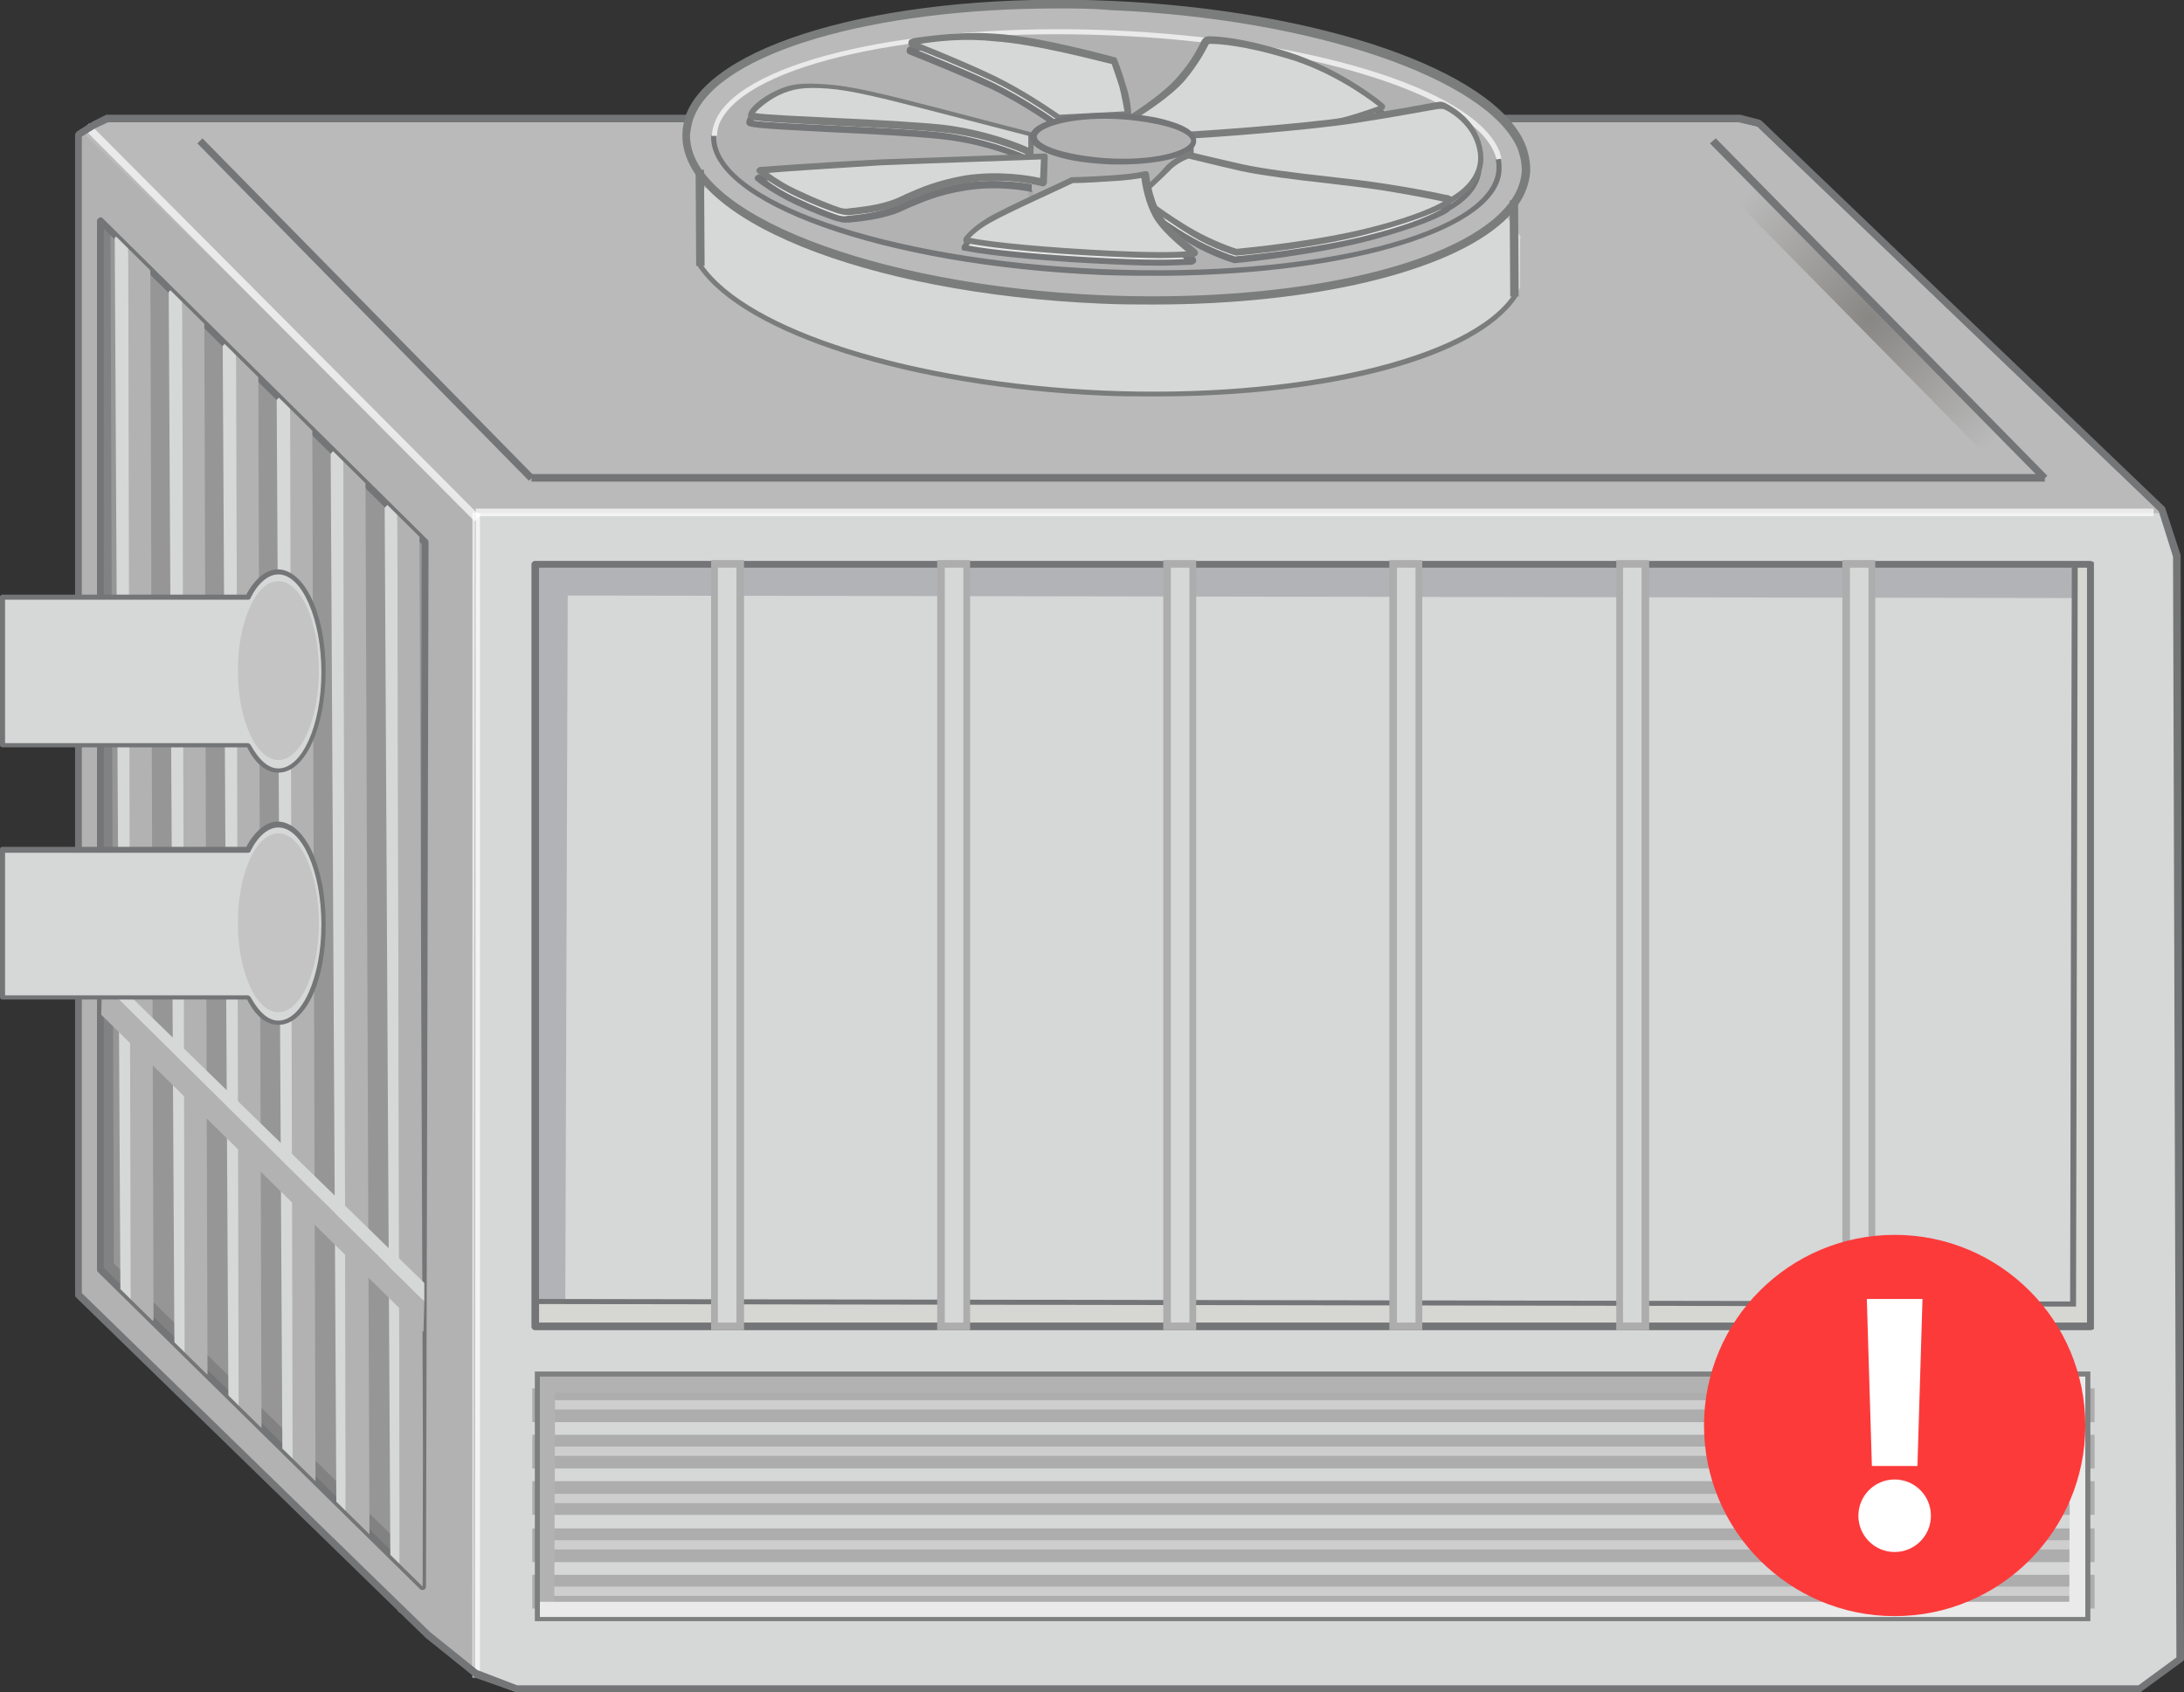 <svg version="1.1" id="图层_1" xmlns="http://www.w3.org/2000/svg" xmlns:xlink="http://www.w3.org/1999/xlink" x="0" y="0" width="258.9" height="200.6" xml:space="preserve"><rect width="100%" height="100%" fill="#333333" stroke="none"/><style>.st0{fill:#b2b2b2}.st3{fill:#747577}.st4{fill:#b2b2b2}.st4,.st5{clip-path:url(#SVGID_2_)}.st5,.st6{fill:#d6d7d7}.st7{fill:#bababa}.st8{opacity:.7}.st9{fill:#fff}.st12{fill:#adadad}.st13{fill:#cecece}.st14{fill:#eaeaea}.st18{fill:#7b7c7c}.st21{fill:#e8e8e8}.st22{fill:#c4c4c4}</style><switch><g><path class="st0" d="M56.3 60.6l-45.9-45-1.2.8v137.5l41.4 40.3 5.5 4.2.2-137.8z"/><path fill="#969696" d="M50.1 188.1l-38.2-37.6V26.2l38.5 38.1z"/><path fill="#828282" d="M50.1 188.1l-38.2-37.6.1-124.3 1.1 1.2.4 122.4 36.7 35.9z"/><path class="st3" d="M50.1 188.5c-.1 0-.2 0-.3-.1l-38.2-37.6c-.1-.1-.1-.2-.1-.3V26.2c0-.2.1-.3.3-.4.2-.1.3 0 .4.1L50.7 64c.1.1.1.2.1.3l-.3 123.8c0 .2-.1.3-.3.4h-.1zm-37.8-38.2l37.4 36.8.3-122.6-37.7-37.4v123.2z"/><defs><path id="SVGID_1_" d="M50.1 188.1l-38.2-37.6V26.2l38.5 38.1z"/></defs><clipPath id="SVGID_2_"><use xlink:href="#SVGID_1_" overflow="visible"/></clipPath><path class="st4" d="M17.8 24.1l.4 132.4-2.8 2.7-.2-132.6z"/><path class="st5" d="M15.2 26.6l.3 132.6-1.2-1.2-.7-129.8z"/><path class="st4" d="M24.2 30.5l.4 132.4-2.8 2.7L21.6 33z"/><path class="st5" d="M21.6 33l.3 132.6-1.2-1.2L20 34.6z"/><path class="st4" d="M30.6 36.9l.4 132.4-2.8 2.7L28 39.4z"/><path class="st5" d="M28 39.4l.3 132.6-1.2-1.2L26.4 41z"/><path class="st4" d="M37 43.3l.4 132.4-2.8 2.7-.2-132.6z"/><path class="st5" d="M34.4 45.8l.3 132.6-1.2-1.2-.7-129.8z"/><path class="st4" d="M43.3 49.7l.5 132.3-2.8 2.8-.3-132.6z"/><path class="st5" d="M40.7 52.2l.3 132.6-1.1-1.2-.7-129.8z"/><path class="st4" d="M49.7 56.1l.5 132.3-2.8 2.8-.3-132.6z"/><path class="st5" d="M47.1 58.6l.3 132.6-1.1-1.2-.7-129.8z"/><path class="st0" d="M50.2 157.9L12 120.3l.1-3.9 38.2 37.9z"/><path class="st6" d="M50.3 154.3L12 116.4h1.7l36.6 35.7zm208.1 42.8l-4.8 3.5H61.2l-4.9-1.8.1-138h199.8l1.8 5.5z"/><path class="st7" d="M256.2 60.8H56l-46.1-45 2.7-1.4H206l2.4.6z"/><g class="st8"><path transform="rotate(-44.863 33.395 38.268)" class="st9" d="M33 5.4h.9v65.7H33z"/></g><g class="st8"><path class="st9" d="M56.4 60.3h198.9v.9H56.4z"/></g><g class="st8"><path class="st9" d="M56 60.8h.9v138.1H56z"/></g><path class="st6" d="M63.4 66.9h184.4v90.4H63.4z"/><path opacity=".2" fill="#212333" d="M67.3 70.6l-.3 86.6h-3.4V66.9h183v4z"/><path fill="#d6d6d2" d="M245.6 154.6l.3-87.7h1.9v90.3H63.4v-2.9z"/><path class="st3" d="M248.2 157.6h-185V154h.3l181.9.3.2-87.7h2.6v91zm-184.4-.7h183.8V67.2h-1.3l-.2 87.7h-.3l-181.9-.3v2.3z"/><path class="st3" d="M247.8 157.7H63.4c-.2 0-.4-.2-.4-.4V66.9c0-.2.2-.4.4-.4h184.4c.2 0 .4.2.4.4v90.4c.1.2-.1.4-.4.4zm-183.9-.9h183.5V67.3H63.9v89.5z"/><path class="st6" d="M84.7 66.9h3v90.4h-3z"/><path class="st12" d="M88.2 157.7h-3.9V66.4h3.9v91.3zm-3.1-.9h2.2V67.3h-2.2v89.5z"/><path class="st6" d="M165.2 66.9h3v90.4h-3z"/><path class="st12" d="M168.6 157.7h-3.9V66.4h3.9v91.3zm-3-.9h2.2V67.3h-2.2v89.5z"/><path class="st6" d="M218.8 66.9h3v90.4h-3z"/><path class="st12" d="M222.3 157.7h-3.9V66.4h3.9v91.3zm-3-.9h2.2V67.3h-2.2v89.5z"/><path class="st6" d="M192 66.9h3v90.4h-3z"/><path class="st12" d="M195.5 157.7h-3.9V66.4h3.9v91.3zm-3.1-.9h2.2V67.3h-2.2v89.5z"/><path class="st6" d="M138.4 66.9h3v90.4h-3z"/><path class="st12" d="M141.8 157.7h-3.9V66.4h3.9v91.3zm-3-.9h2.2V67.3h-2.2v89.5z"/><path class="st6" d="M111.5 66.9h3v90.4h-3z"/><path class="st12" d="M115 157.7h-3.9V66.4h3.9v91.3zm-3-.9h2.2V67.3H112v89.5z"/><path class="st13" d="M63.8 165.3h183.7v2.6H63.8z"/><path class="st12" d="M248.3 168.6H63.1v-4h185.2v4zm-183.7-1.5h182.3V166H64.6v1.1z"/><path class="st13" d="M63.8 170.8h183.7v2.6H63.8z"/><path class="st12" d="M248.3 174.1H63.1v-4h185.2v4zm-183.7-1.5h182.3v-1.1H64.6v1.1z"/><path class="st13" d="M63.8 176.4h183.7v2.6H63.8z"/><path class="st12" d="M248.3 179.6H63.1v-4h185.2v4zm-183.7-1.4h182.3v-1.1H64.6v1.1z"/><path class="st13" d="M63.8 181.9h183.7v2.6H63.8z"/><path class="st12" d="M248.3 185.2H63.1v-4h185.2v4zm-183.7-1.5h182.3v-1.1H64.6v1.1z"/><path class="st13" d="M63.8 187.4h183.7v2.6H63.8z"/><path class="st12" d="M248.3 190.7H63.1v-4h185.2v4zm-183.7-1.5h182.3v-1.1H64.6v1.1z"/><path class="st0" d="M63.6 163.1h183.9v2H65.8l-.1 26.8h-2.1z"/><path class="st14" d="M247.5 191.9H63.6v-2h181.7l.1-26.8h2.1z"/><radialGradient id="SVGID_3_" cx="221.654" cy="37.842" r="20.768" gradientUnits="userSpaceOnUse"><stop offset="0" stop-color="#898784"/><stop offset="1" stop-color="#898784" stop-opacity="0"/></radialGradient><path fill="url(#SVGID_3_)" d="M242.3 56.7l-2.1 2.1L201 19l2.1-2.1z"/><g><path class="st3" d="M62.7 57L23.4 17l.6-.6 39.3 40z"/></g><g><path class="st3" d="M242.1 57l-39.4-40 .7-.6 39.3 40z"/></g><g><path class="st3" d="M63 56.2h179.4v.9H63z"/></g><path d="M247.8 192.2H63.4v-29.6h184.4v29.6zM64 191.7h183.2v-28.5H64v28.5z" fill="#7e7f7f"/><path class="st3" d="M253.7 200.6H61.2l-4.9-1.7s-.1 0-.1-.1l-.6-.5-5.1-4.1-3.1-3c-.1 0-.2-.1-.3-.3L9 153.8c-.1-.1-.1-.2-.1-.3V16c0-.1.1-.3.2-.4l1.9-1.2 1.6-.8h193.7l2.3.6c.1 0 .1.1.2.1l47.8 45.8s.1.1.1.2l1.8 5.5v.1l.4 130.8c0 .1-.1.3-.2.3l-4.8 3.5c0 .1-.1.1-.2.1zm-192.4-.8h192.2l4.5-3.3-.4-130.5-1.7-5.4L208.3 15l-2.2-.5H12.8l-1.5.7-1.6 1v137.1l38.1 37.1 3.2 3.1 5.6 4.5 4.7 1.8z"/><g><path class="st6" d="M131.7 11.8c-24.4-1.1-44.8 4.2-49.3 12.1h.1l.1 6.9c4.7 8 24.3 14.7 48.1 15.8 24.8 1.1 45.5-4.4 49.5-12.5v-5.9h.1c-4.1-8.3-24.2-15.3-48.6-16.4z"/><path class="st18" d="M137 47c-2.1 0-4.2 0-6.3-.1-22.7-1-42.4-7.2-47.9-15.2-.1-.1-.1-.3.1-.4.1-.1.3-.1.4.1 5.4 7.8 25 13.9 47.4 14.9 22.9 1 43.4-3.7 48.6-11.3.1-.1.3-.2.4-.1.1.1.2.3.1.4C174.9 42.5 157.7 47 137 47z"/><path class="st7" d="M180.3 17.4c.4.9.6 1.9.6 2.8-.3 9.6-22.8 16.4-50.3 15.2-27.5-1.2-49.6-10-49.3-19.6 0-.8.2-1.5.5-2.3 3.5-8.4 24.5-14 49.8-12.9 24.8 1.1 45.1 8.3 48.7 16.8z"/><path class="st18" d="M136.8 36.1c-2 0-4.1 0-6.2-.1-28.2-1.2-50-10.1-49.7-20.1 0-.8.2-1.7.5-2.5C85 4.7 106.6-1 131.7.1c24.7 1.1 45.4 8.2 49.1 17 .4 1 .6 2 .6 3.1-.1 2.1-1.1 4.1-3.1 6-6.6 6.1-22.8 9.9-41.5 9.9zM125.4 1c-21.9 0-40 5.2-43.1 12.8-.3.7-.4 1.4-.5 2.1-.3 9.3 21.6 17.9 48.8 19.1 21 .9 39.9-2.9 47-9.5 1.8-1.7 2.7-3.4 2.8-5.3 0-.9-.2-1.8-.5-2.6-3.6-8.3-24.3-15.4-48.3-16.4-2.1-.2-4.2-.2-6.2-.2z"/><path d="M177.3 17.7c.4.8.5 1.5.5 2.3-.3 7.8-21.4 13.3-47.2 12.2-25.7-1.1-46.3-8.3-46-16.1 0-.6.2-1.3.5-1.9 3.3-6.8 23-11.4 46.7-10.4 23.1 1.1 42.1 7 45.5 13.9z" fill="#738b8c"/><path class="st0" d="M177.4 17.8c.4.8.5 1.5.5 2.3-.3 7.8-21.4 13.3-47.2 12.2-25.7-1.1-46.3-8.3-46-16.1 0-.6.2-1.3.5-1.9 3.3-6.8 23-11.4 46.7-10.4C155.1 5 174 11 177.4 17.8z"/><path class="st3" d="M138.1 32.7c-2.4 0-4.9 0-7.5-.1-25.9-1.1-46.6-8.5-46.3-16.5h.6c-.3 7.6 20.2 14.7 45.7 15.8 25.5 1.1 46.5-4.3 46.8-11.9 0-.4 0-.7-.1-1.1l.6-.1c.1.4.1.8.1 1.3-.2 7.1-17.6 12.4-39.9 12.6z"/><path class="st14" d="M177.4 18.9c-.1-.4-.2-.7-.4-1.1-3.3-6.8-22.7-12.7-45.2-13.6-23.2-1-43.1 3.4-46.4 10.2-.3.6-.4 1.2-.4 1.7h-.6c0-.7.2-1.3.5-2 3.4-7 23.6-11.5 47-10.5 23.1 1 42.3 6.8 45.7 14 .2.4.3.8.4 1.2l-.6.1z"/><path d="M141.1 17.3l-.2 6.2c0 1.5-4.3 2.6-9.6 2.4-5.2-.1-9.4-1.5-9.4-2.9l.2-6.2" fill="#a8a7a5"/><path class="st21" d="M122.1 19s-4.5-2.2-10.4-2.9c-5.9-.7-22.6-1-22.8-1.5-.2-.5 1.3-1.9 3-2.7 1.7-.8 3-1 6-.8 3 .2 6.9 1.2 12.7 2.7 5.8 1.5 11.5 3 11.5 3V19z"/><path class="st3" d="M122.1 19.3h-.2s-4.5-2.2-10.3-2.8c-2.8-.3-8-.6-12.6-.8-10-.5-10.3-.6-10.5-1-.3-.9 1.7-2.4 3.2-3.1 1.8-.9 3.2-1 6.1-.8 2.9.2 6.6 1.1 12.8 2.7l11.5 3c.2 0 .3.2.3.4l-.1 2.2c0 .1-.1.2-.2.3.1-.1 0-.1 0-.1zm-32.8-5c1.1.2 5.7.4 9.7.6 4.6.2 9.9.5 12.6.8 4.8.6 8.7 2.1 10 2.7V17l-11.2-2.9c-6.2-1.6-9.8-2.5-12.6-2.7-2.8-.2-4.1 0-5.8.8-1.3.7-2.4 1.7-2.7 2.1z"/><path class="st21" d="M133.6 14.4l-8.3.5s-3.7-2.7-7.8-4.7c-3.3-1.6-8-3.5-9.5-4.1-.3-.1-.3-.2.1-.3 1.5-.2 5.4-.8 9.5-.5 5.3.3 14.2 2.8 14.2 2.8s.5 1.2 1 2.9c.6 1.7.8 3.4.8 3.4z"/><path class="st3" d="M125.3 15.2c-.1 0-.2 0-.2-.1 0 0-3.7-2.7-7.7-4.6-3.3-1.5-7.7-3.3-9.5-4-.3-.1-.5-.3-.4-.6 0-.4.5-.4.7-.5 1.5-.2 5.4-.8 9.6-.5 5.3.3 14.1 2.8 14.2 2.8.1 0 .2.1.2.2 0 0 .5 1.2 1 2.9.6 1.7.7 3.4.7 3.5 0 .1 0 .2-.1.3-.1.1-.2.1-.3.1l-8.2.5c.1 0 0 0 0 0zM108.9 6c2.1.9 5.9 2.4 8.8 3.8 3.7 1.8 7.1 4.2 7.7 4.6l7.7-.4c-.1-.6-.3-1.7-.6-2.9-.4-1.3-.8-2.3-1-2.7-1.3-.3-9.1-2.4-13.9-2.7-3.5-.3-6.9.1-8.7.3z"/><path class="st21" d="M123.5 22.5s-4.3-1.2-9.2-.4c-4.9.8-6.8 2.3-9.2 3-1.6.5-3.6.7-4.7.8-.4 0-.9 0-1.3-.2-.9-.3-2.7-1-4.7-1.9-2.8-1.3-4.7-2.9-4.7-2.9s6.2-.5 14.4-.9c8.2-.3 19.4-.7 19.4-.7v3.2z"/><path class="st3" d="M100.3 26.4c-.4 0-.8-.1-1.2-.2-.9-.3-2.8-1-4.7-1.9-2.8-1.3-4.7-2.8-4.8-2.9-.1-.1-.2-.3-.1-.4 0-.1.2-.2.3-.3.1 0 6.3-.5 14.4-.9 8.2-.3 19.4-.7 19.4-.7.1 0 .2 0 .3.1.1.1.1.2.1.3l-.1 3.1c0 .1-.1.2-.2.3-.1.1-.2.1-.3.1 0 0-4.3-1.2-9-.4-3.2.5-5.1 1.4-6.8 2.1-.8.4-1.5.7-2.3.9-1.7.5-3.7.7-4.8.8 0-.1-.1 0-.2 0zm-9.4-5c.8.6 2.2 1.5 3.8 2.2 1.9.9 3.7 1.6 4.6 1.9.3.1.8.2 1.1.1 1-.1 3-.3 4.6-.8.7-.2 1.4-.5 2.2-.9 1.6-.7 3.6-1.6 7-2.2 4-.6 7.6 0 8.9.3l.1-2.2c-2.1.1-11.8.4-19 .7-6.1.3-11.2.7-13.3.9z"/><path class="st21" d="M140.2 17.3l-6.7-2.2s4.3-2.5 6.3-5c1.6-1.8 2.4-3.5 2.8-4.1.1-.2.3-.4.6-.4 1.1 0 4.1.2 9.1 1.8 6.5 2 11.5 6.2 11.5 6.2s-3.4 1.5-7.4 2.2c-7.7 1.3-16.2 1.5-16.2 1.5z"/><path class="st3" d="M140.2 17.6h-.1l-6.7-2.2c-.1 0-.2-.2-.3-.3 0-.1.1-.3.2-.4 0 0 4.2-2.5 6.2-4.9 1.6-1.8 2.4-3.5 2.8-4.1.2-.4.5-.5 1-.6 1.1 0 4.1.2 9.2 1.8 6.5 2 11.6 6.2 11.6 6.3.1.1.1.2.1.3s-.1.2-.2.3c0 0-3.5 1.5-7.5 2.2-7.7 1.4-16.2 1.6-16.3 1.6zm-5.8-2.6l5.8 1.9c.8 0 8.8-.3 16.2-1.5 3-.5 5.6-1.5 6.8-1.9-1.4-1.1-5.7-4.2-10.9-5.7-5-1.5-8-1.7-9-1.7-.2 0-.2 0-.3.2-.4.8-1.3 2.4-2.8 4.2-1.6 1.8-4.4 3.6-5.8 4.5z"/><path class="st21" d="M170.9 25.1s-3.2.4-10.8-.5c-7.5-1-19.1-3.7-19.1-3.7V17s12.8-.8 19.4-1.8c5.3-.8 8.8-1.5 10-1.7.3-.1.6 0 .9.1 1.1.5 3.7 2.2 4.1 5.5.6 4.1-4.5 6-4.5 6z"/><path class="st3" d="M168.5 25.6c-1.8 0-4.5-.1-8.5-.6-7.5-1-19.1-3.7-19.2-3.8-.2 0-.3-.2-.3-.4v-3.9c0-.2.2-.4.3-.4.1 0 12.9-.8 19.4-1.8 5.3-.8 8.7-1.5 10-1.7.4-.1.8 0 1.1.2 1.1.6 3.9 2.3 4.3 5.8.6 4.4-4.7 6.4-4.8 6.5h-.1c.2 0-.6.1-2.2.1zm2.4-.5zm-29.6-4.5c1.8.4 12 2.8 18.8 3.7 6.9.9 10.2.6 10.6.5.5-.2 4.7-2 4.3-5.7-.4-3.1-2.9-4.7-3.9-5.2-.2-.1-.4-.1-.7-.1-1.3.2-4.7.9-10 1.7-5.9.9-17 1.7-19.1 1.8v3.3z"/><path class="st21" d="M146.4 30.8s-2.8-.9-5.2-2.3c-2.4-1.4-6.5-4.4-6.5-4.4s2.3-2 3.3-3.2c1.1-1.1 2.6-1.7 2.6-1.7s2.4.6 6.4 1.5 12.4 1.6 16.9 2.4c3.2.5 5.9 1.1 7.1 1.3.5.1.6.3.2.5-1 .6-3.3 1.7-8.3 3.1-7.1 2-16.5 2.8-16.5 2.8z"/><path class="st3" d="M146.4 31.2h-.1c-.1 0-2.9-.9-5.2-2.3-2.4-1.4-6.3-4.3-6.5-4.4-.1-.1-.1-.2-.1-.3 0-.1 0-.2.1-.3 0 0 2.3-2 3.3-3.2 1.1-1.2 2.6-1.7 2.7-1.8h.2s2.4.6 6.4 1.5c2.3.5 6.1 1 9.8 1.4 2.7.3 5.2.6 7.1.9 3.1.5 5.8 1 7.1 1.3.2 0 .7.1.8.5 0 .2 0 .4-.4.7-1 .6-3.4 1.7-8.4 3.1-7.2 2-16.7 2.9-16.8 2.9zm-11.1-7.1c1 .8 4.1 3 6.1 4.1 2.1 1.2 4.6 2.1 5 2.2.9-.1 9.8-.9 16.5-2.7 4.6-1.2 6.9-2.3 8-2.9-1.4-.3-4-.8-7-1.3-1.9-.3-4.4-.6-7-.9-3.7-.4-7.5-.9-9.9-1.4-3.5-.8-5.8-1.4-6.3-1.5-.3.1-1.5.6-2.3 1.5-.9.9-2.4 2.3-3.1 2.9z"/><path class="st21" d="M140.7 31c-1 .1-3.9.3-11.7-.1-11-.6-14.9-1.5-14.9-1.5s.5-1 2.7-2.4c2.2-1.3 9.9-4.8 9.9-4.8s1.1 0 4.4-.2c3.3-.2 4.1-.5 4.1-.5s.3 2.8 1.4 4.9c.9 1.6 3.2 3.6 4.2 4.3.3.1.4.2-.1.3z"/><path class="st3" d="M137.3 31.5c-1.8 0-4.5-.1-8.2-.3-10.9-.6-14.8-1.5-14.9-1.5-.1 0-.2-.1-.2-.2v-.3s.6-1.1 2.9-2.5c2.2-1.3 9.6-4.6 9.9-4.8h.2s1.2 0 4.4-.2c3.1-.2 4-.5 4.1-.5h.3c.1.1.2.2.2.3 0 0 .3 2.8 1.4 4.7.8 1.5 3.1 3.4 4.1 4.2.3.2.3.4.3.6-.1.3-.5.4-.7.4-.9 0-1.9.1-3.8.1zm-22.5-2.4c1.4.3 5.7.9 14.3 1.4 7 .4 10 .3 11.3.2-1.1-.9-3.1-2.7-3.9-4.1-.9-1.6-1.3-3.7-1.4-4.6-.5.1-1.7.3-3.8.4-2.8.2-4 .2-4.3.2-.8.4-7.7 3.5-9.8 4.7-1.3.7-2 1.4-2.4 1.8z"/><path class="st0" d="M141.5 16.7l-.2 6.2c0 1.5-4.3 2.6-9.6 2.4-5.2-.1-9.4-1.5-9.4-2.9l.2-6.2"/><path class="st6" d="M122.3 18.1s-4.5-2.2-10.4-2.9c-5.9-.7-22.6-1-22.8-1.5-.2-.5 1.3-1.9 3-2.7 1.7-.8 3-1 6-.8 3 .2 6.9 1.2 12.7 2.7 5.8 1.5 11.5 3 11.5 3v2.2z"/><path class="st18" d="M122.3 18.5h-.2s-4.5-2.2-10.3-2.8c-2.8-.3-8-.6-12.6-.8-10-.5-10.3-.6-10.5-1-.3-.9 1.7-2.4 3.2-3.1 1.8-.9 3.2-1 6.1-.8 2.9.2 6.6 1.1 12.8 2.7l11.5 3c.2 0 .3.2.3.4l-.1 2.2c0 .1-.1.2-.2.3.1-.2 0-.1 0-.1zm-32.8-5.1c1.1.2 5.7.4 9.8.6 4.6.2 9.8.5 12.6.8 4.8.6 8.7 2.1 10 2.7v-1.4l-11.2-2.9c-6.2-1.6-9.8-2.5-12.6-2.7-2.8-.2-4.1 0-5.8.8-1.4.7-2.5 1.7-2.8 2.1z"/><path class="st6" d="M133.8 13.5l-8.3.5s-3.7-2.7-7.8-4.7c-3.3-1.6-8-3.5-9.5-4.1-.3-.1-.3-.2.1-.3 1.5-.2 5.4-.8 9.5-.5 5.3.3 14.2 2.8 14.2 2.8s.5 1.2 1 2.9c.6 1.8.8 3.4.8 3.4z"/><path class="st18" d="M125.5 14.3c-.1 0-.2 0-.2-.1 0 0-3.7-2.7-7.7-4.6-3.4-1.6-8.1-3.5-9.5-4-.3-.1-.5-.3-.4-.6 0-.4.5-.4.7-.5 1.5-.2 5.4-.8 9.6-.5 5.3.3 14.1 2.8 14.2 2.8.1 0 .2.1.2.2 0 0 .5 1.2 1 2.9.6 1.7.7 3.4.7 3.5 0 .1 0 .2-.1.3-.1.1-.2.1-.3.1l-8.2.5zm-16.4-9.1c2 .8 5.9 2.4 8.8 3.8 3.7 1.8 7.1 4.2 7.7 4.6l7.7-.4c-.1-.6-.3-1.7-.6-2.9-.4-1.3-.8-2.3-.9-2.7-1.3-.3-9.1-2.4-13.9-2.7-3.6-.4-7 0-8.8.3z"/><path class="st6" d="M123.7 21.7s-4.3-1.2-9.2-.4c-4.9.8-6.8 2.3-9.2 3-1.6.5-3.6.7-4.7.8-.4 0-.9 0-1.3-.2-.9-.3-2.7-1-4.7-1.9-2.8-1.3-4.7-2.9-4.7-2.9s6.2-.5 14.4-.9c8.2-.3 19.4-.7 19.4-.7v3.2z"/><path class="st18" d="M100.5 25.5c-.4 0-.8-.1-1.2-.2-.9-.3-2.8-1-4.7-1.9-2.8-1.3-4.7-2.8-4.8-2.9-.1-.1-.2-.3-.1-.4 0-.1.2-.2.3-.3.1 0 6.3-.5 14.4-.9 8.2-.3 19.4-.7 19.4-.7.1 0 .2 0 .3.1.1.1.1.2.1.3l-.1 3.1c0 .1-.1.2-.2.3-.1.1-.2.1-.3.1 0 0-4.3-1.2-9-.4-3.2.5-5.1 1.4-6.8 2.1-.8.4-1.5.7-2.3.9-1.7.5-3.7.7-4.8.8h-.2zm-9.4-5c.8.6 2.2 1.5 3.8 2.2 1.9.9 3.7 1.6 4.6 1.9.3.1.8.2 1.1.1 1-.1 3-.3 4.6-.8.7-.2 1.4-.5 2.2-.9 1.6-.7 3.6-1.6 7-2.2 4-.6 7.6 0 8.9.3l.1-2.2c-2.1.1-11.8.4-19 .7-6.1.4-11.2.7-13.3.9z"/><path class="st6" d="M140.4 16.4l-6.7-2.2s4.3-2.5 6.3-5c1.6-1.8 2.4-3.5 2.8-4.1.1-.2.3-.4.6-.4 1.1 0 4.1.2 9.1 1.8 6.5 2 11.5 6.2 11.5 6.2s-3.4 1.5-7.4 2.2c-7.7 1.3-16.2 1.5-16.2 1.5z"/><path class="st18" d="M140.4 16.8h-.1l-6.7-2.2c-.1 0-.2-.2-.3-.3 0-.1.1-.3.2-.4 0 0 4.2-2.5 6.2-4.9 1.6-1.8 2.4-3.5 2.7-4.1.2-.4.5-.6.9-.6 1.1 0 4.1.2 9.2 1.8 6.5 2 11.6 6.2 11.6 6.3.1.1.1.2.1.3s-.1.2-.2.3c0 0-3.5 1.5-7.5 2.2-7.5 1.4-16 1.6-16.1 1.6zm-5.8-2.7l5.8 1.9c.8 0 8.8-.3 16.2-1.5 3-.5 5.6-1.5 6.8-1.9-1.4-1.1-5.7-4.2-10.9-5.7-5-1.5-8-1.7-9-1.7-.2 0-.2 0-.3.2-.3.6-1.2 2.3-2.8 4.2-1.6 1.8-4.5 3.7-5.8 4.5z"/><path class="st6" d="M171.1 24.3s-3.2.4-10.8-.5c-7.5-1-19.1-3.7-19.1-3.7v-3.9s12.8-.8 19.4-1.8c5.3-.8 8.8-1.5 10-1.7.3-.1.6 0 .9.1 1.1.5 3.7 2.2 4.1 5.5.6 4.1-4.5 6-4.5 6z"/><path class="st18" d="M168.7 24.7c-1.8 0-4.5-.1-8.5-.6-7.5-1-19.1-3.7-19.2-3.8-.2 0-.3-.2-.3-.4V16c0-.2.2-.4.3-.4.1 0 12.9-.8 19.4-1.8 5.2-.8 8.7-1.5 10-1.7.4-.1.8 0 1.1.2 1.1.6 3.9 2.3 4.3 5.8.6 4.4-4.7 6.4-4.8 6.5h-.1c.2 0-.6.1-2.2.1zm2.4-.4zm-29.6-4.6c1.8.4 12 2.8 18.8 3.7 6.9.9 10.2.6 10.6.5.5-.2 4.7-2 4.3-5.7-.4-3.1-2.9-4.7-3.9-5.2-.2-.1-.4-.1-.7-.1-1.3.2-4.8.9-10 1.7-5.9.9-17 1.7-19.1 1.8v3.3z"/><ellipse transform="rotate(-88.379 132.012 16.463)" class="st0" cx="132" cy="16.5" rx="2.7" ry="9.5"/><path class="st3" d="M132.8 19.5h-.9c-2.6-.1-5-.4-6.8-1-2-.6-3-1.4-3-2.3.1-2 5.2-2.9 9.9-2.8 2.6.1 5 .4 6.8 1 2 .6 3 1.4 3 2.3 0 1.9-4.5 2.8-9 2.8zm-10.3-3.3h.4c0 .4.6 1 2.5 1.6 1.7.5 4.1.9 6.6 1 5.6.2 9.1-1.1 9.2-2.1 0-.4-.6-1-2.5-1.6-1.7-.5-4.1-.9-6.6-1-5.6-.2-9.1 1.1-9.2 2.1h-.4z"/><path class="st6" d="M146.6 30s-2.8-.9-5.2-2.3c-2.4-1.4-6.5-4.4-6.5-4.4s2.3-2 3.3-3.2c1.1-1.1 2.6-1.7 2.6-1.7s2.4.6 6.4 1.5 12.4 1.6 16.9 2.4c3.2.5 5.9 1.1 7.1 1.3.5.1.6.3.2.5-1 .6-3.3 1.7-8.3 3.1-7.1 1.9-16.5 2.8-16.5 2.8z"/><path class="st18" d="M146.6 30.3h-.1c-.1 0-2.9-.9-5.2-2.3-2.4-1.4-6.3-4.3-6.5-4.4-.1-.1-.1-.2-.1-.3 0-.1 0-.2.1-.3 0 0 2.3-2 3.3-3.2 1.1-1.2 2.6-1.7 2.7-1.8h.2s2.4.6 6.4 1.5c2.3.5 6.1 1 9.8 1.4 2.7.3 5.2.6 7.1.9 3.2.5 5.8 1 7.1 1.3.2 0 .7.1.8.5 0 .2 0 .4-.4.7-1 .6-3.4 1.7-8.4 3.1-7.2 2.1-16.7 2.9-16.8 2.9zm-11.1-7.1c1 .8 4.1 3 6.1 4.1 2.1 1.2 4.6 2.1 5 2.2.9-.1 9.8-.9 16.5-2.7 4.6-1.2 6.9-2.3 8-2.9-1.4-.3-3.9-.8-7-1.3-1.9-.3-4.4-.6-7-.9-3.7-.4-7.5-.9-9.9-1.4-3.5-.8-5.8-1.4-6.3-1.5-.3.1-1.5.6-2.3 1.5-.9.9-2.4 2.3-3.1 2.9z"/><g><path class="st6" d="M140.9 30.1c-1 .1-3.9.3-11.7-.1-11-.6-14.9-1.5-14.9-1.5s.5-1 2.7-2.4c2.2-1.3 9.9-4.8 9.9-4.8s1.1 0 4.4-.2c3.3-.2 4.1-.5 4.1-.5s.3 2.8 1.4 4.9c.9 1.6 3.2 3.6 4.2 4.3.3.1.3.3-.1.3z"/><path class="st18" d="M137.5 30.6c-1.8 0-4.5-.1-8.2-.3-10.9-.6-14.8-1.5-14.9-1.5-.1 0-.2-.1-.2-.2v-.3s.6-1.1 2.9-2.5c2.2-1.3 9.6-4.6 9.9-4.8h.2s1.2 0 4.4-.2c3.1-.2 4-.5 4.1-.5h.3c.1.1.2.2.2.3 0 0 .3 2.8 1.4 4.7.8 1.5 3.1 3.4 4.1 4.2.3.2.3.4.3.6-.1.3-.5.4-.7.4-.9 0-1.9.1-3.8.1zM115 28.2c1.4.3 5.7.9 14.3 1.4 7 .4 10 .3 11.3.2-1.1-.9-3.1-2.6-3.9-4.1-.9-1.6-1.3-3.7-1.4-4.6-.5.1-1.7.3-3.8.4-2.8.2-4 .2-4.3.2-.8.4-7.7 3.5-9.8 4.7-1.4.8-2 1.4-2.4 1.8z"/></g><g><path class="st7" d="M83 31.5l-.1-11.4"/><path transform="matrix(1 -.006 .006 1 -.162 .525)" class="st18" d="M82.5 20.1h1v11.4h-1z"/></g><g><path class="st7" d="M179.5 35.2V23.7"/><path transform="matrix(1 -.006 .006 1 -.182 1.134)" class="st18" d="M179 23.7h1v11.4h-1z"/></g></g><g><path class="st6" d="M33 67.9c-1.4 0-2.6 1.1-3.6 3H.3v17.5h29.1c1 1.8 2.2 3 3.6 3 3 0 5.4-5.2 5.4-11.7 0-6.6-2.4-11.8-5.4-11.8z"/><path class="st3" d="M33 91.6c-1.4 0-2.7-1-3.7-3H.3c-.2 0-.3-.1-.3-.3V70.8c0-.2.1-.3.3-.3h28.9c1-1.9 2.4-3 3.7-3 3.2 0 5.7 5.3 5.7 12S36.2 91.6 33 91.6zM.6 88.1h28.8c.1 0 .2.1.3.2 1 1.8 2.1 2.8 3.3 2.8 2.8 0 5.1-5.1 5.1-11.4S35.8 68.1 33 68.1c-1.2 0-2.4 1-3.3 2.8 0 .1-.1.2-.3.2H.6v17z"/><ellipse class="st22" cx="33" cy="79.5" rx="4.8" ry="10.6"/><path class="st6" d="M33 97.8c-1.4 0-2.6 1.1-3.6 3H.3v17.5h29.1c1 1.8 2.2 3 3.6 3 3 0 5.4-5.2 5.4-11.7S36 97.8 33 97.8z"/><path class="st3" d="M33 121.5c-1.4 0-2.7-1-3.7-3H.3c-.2 0-.3-.1-.3-.3v-17.5c0-.2.1-.3.3-.3h28.9c1-1.9 2.4-3 3.7-3 3.2 0 5.7 5.3 5.7 12 .1 6.9-2.4 12.1-5.6 12.1zM.6 118h28.8c.1 0 .2.1.3.2 1 1.8 2.1 2.8 3.3 2.8 2.8 0 5.1-5.1 5.1-11.4S35.8 98.1 33 98.1c-1.2 0-2.4 1-3.3 2.8 0 .1-.1.2-.3.2H.6V118z"/><ellipse class="st22" cx="33" cy="109.4" rx="4.8" ry="10.6"/></g><g><circle cx="224.6" cy="169" r="22.6" fill="#fc3a3a"/><path class="st9" d="M227.3 173.8h-5.4l-.6-19.8h6.6z"/><circle class="st9" cx="224.6" cy="179.7" r="4.3"/></g></g></switch></svg>